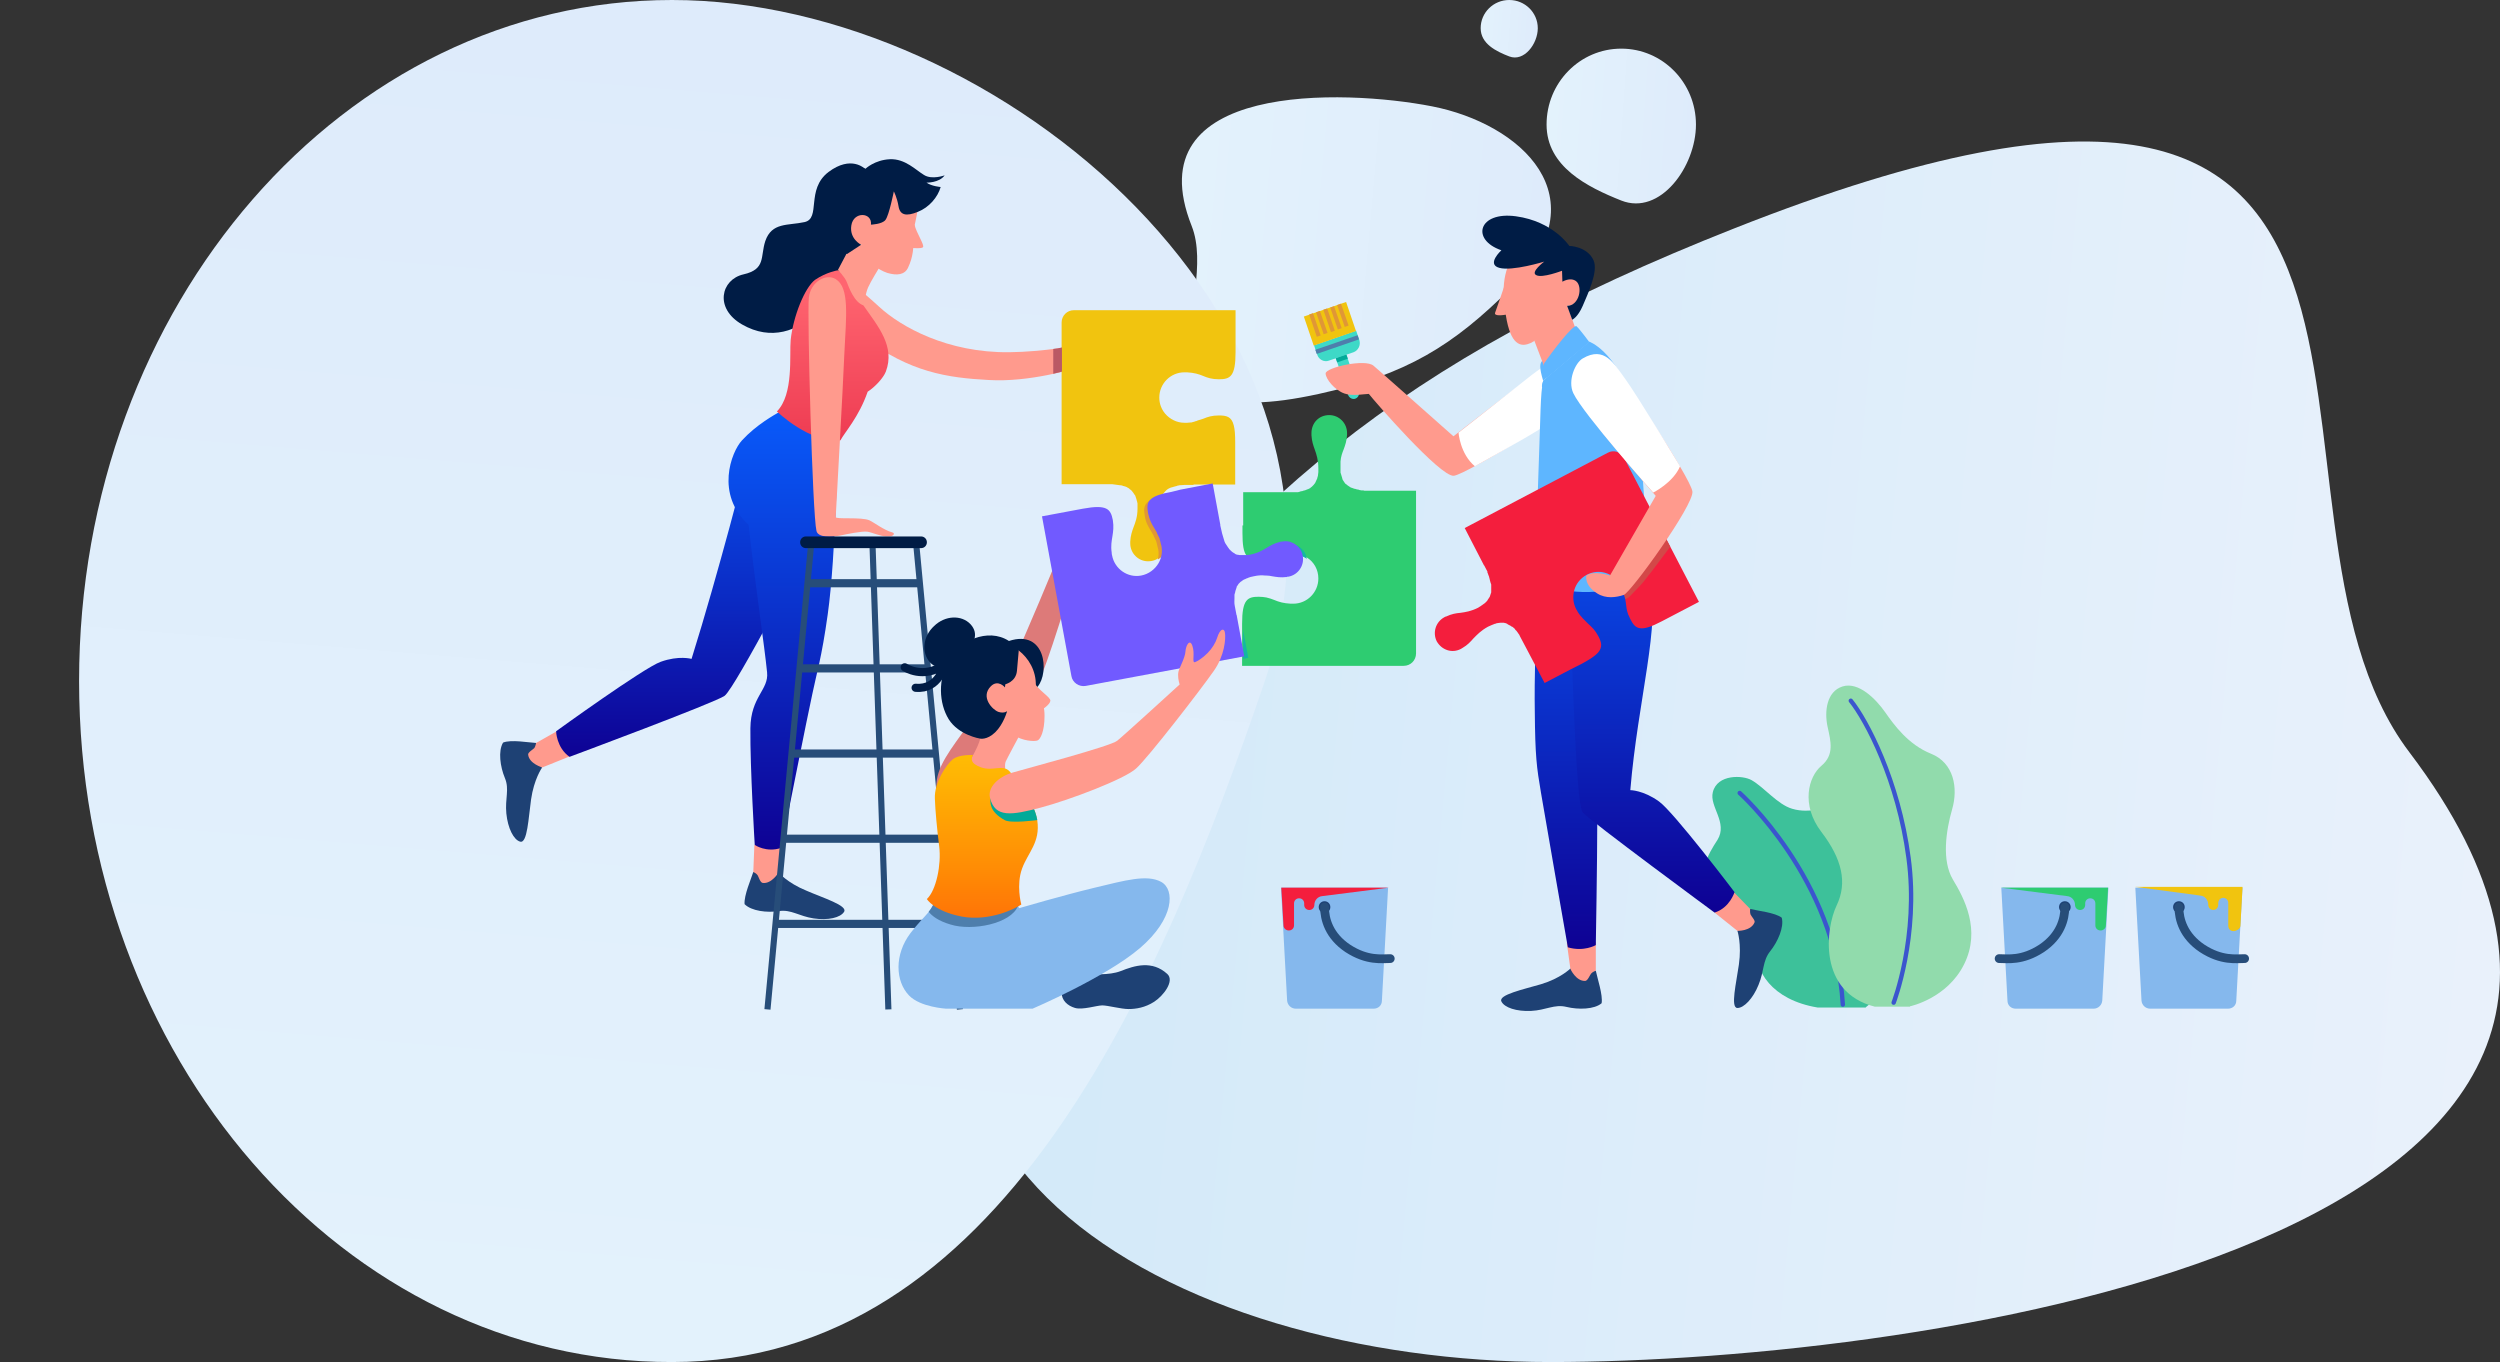 <svg width="569" height="310" viewBox="0 0 569 310" fill="none" xmlns="http://www.w3.org/2000/svg">
<rect x="0" y="0" width="569" height="310" fill="#333333" stroke="none"/>
<path d="M548.354 171.183C632.509 282.237 437.72 310 352.849 310C267.978 310 175.951 262.59 240.928 171.183C281.288 114.362 318.071 82.246 394.641 52.012C571.396 -17.867 505.99 115.303 548.354 171.183Z" fill="url(#paint0_linear)"/>
<path d="M271.232 51.45C258.163 18.579 305.9 20.288 325.94 24.204C345.98 28.12 364.782 44.743 343.825 65.615C330.801 78.613 320.116 85.279 300.168 89.654C254.127 99.736 277.79 67.99 271.232 51.45Z" fill="url(#paint1_linear)"/>
<path d="M152.94 -5.89843e-06C227.406 -9.15341e-06 315.26 74.177 287.881 155C263.811 225.623 227.556 310 152.94 310C78.325 310.154 18 240.613 18 155C18 69.387 78.325 -2.63687e-06 152.94 -5.89843e-06Z" fill="url(#paint2_linear)"/>
<path d="M386 28.357C386 37.896 377.864 49.15 369 45.643C361.254 42.56 352 37.915 352 28.357C351.983 18.799 359.61 11.071 369 11.071C378.39 11.071 386 18.799 386 28.357Z" fill="url(#paint3_linear)"/>
<path d="M350 6.42C350 9.963 346.889 14.143 343.5 12.841C340.538 11.696 337 9.971 337 6.42C336.994 2.87 339.91 0 343.5 0C347.09 0 350 2.87 350 6.42Z" fill="url(#paint4_linear)"/>
<path d="M424.468 229.401C424.468 229.401 429.344 225.907 430.584 220.5C431.824 215.092 430.088 209.602 426.203 205.609C422.236 201.615 421.823 197.04 421.657 191.882C421.575 188.97 421.244 186.225 419.095 185.144C415.293 183.147 412.235 185.393 407.854 184.062C404.548 183.064 401.572 179.237 398.68 177.573C396.696 176.409 390.827 176.159 389.836 180.319C389.009 183.563 393.307 187.223 390.91 191.133C388.678 194.627 385.786 198.953 390.662 203.778C394.134 207.189 400.994 207.772 399.919 215.675C399.175 220.749 403.143 227.571 413.723 229.318H424.468V229.401Z" fill="#3DC19A"/>
<path d="M395.952 180.485C395.952 180.485 417.773 199.952 419.426 228.652" stroke="#3B55CE" stroke-width="0.998" stroke-miterlimit="10" stroke-linecap="round"/>
<path d="M434.717 229.035C434.717 229.035 443.147 227.288 447.032 219.468C450.917 211.648 447.032 204.41 444.47 200.167C441.908 195.841 442.899 189.103 444.305 184.195C445.71 179.37 444.718 173.63 439.511 171.55C434.303 169.47 431.08 164.978 429.096 162.149C426.947 159.071 422.98 155.078 419.343 156.243C415.706 157.407 415.21 161.983 415.954 165.394C416.698 168.805 417.525 171.799 414.549 174.295C411.574 176.791 409.838 183.196 414.549 189.353C419.26 195.509 420.5 200.916 418.021 206.074C415.541 211.232 413.64 225.79 426.699 229.118H434.717V229.035Z" fill="#91DBAC"/>
<path d="M421.244 159.487C424.798 163.896 432.072 177.623 434.386 195.259C436.783 213.228 430.997 228.203 430.997 228.203" stroke="#3B55CE" stroke-width="0.998" stroke-miterlimit="10" stroke-linecap="round"/>
<path d="M191.286 64.609C193.6 64.11 195.005 65.192 200.13 69.85C205.006 74.343 215.586 80.332 229.72 80.166C237.572 80.083 245.259 78.585 245.259 78.585L244.68 83.826C244.68 83.826 234.349 87.071 225.009 86.488C215.669 85.989 207.073 84.741 196.658 76.838L191.286 64.609Z" fill="#FF9A8D"/>
<path d="M196.824 38.404C196.824 38.404 193.766 35.243 188.558 39.153C183.351 43.146 186.905 49.718 183.103 50.55C179.301 51.382 175.664 50.55 174.177 54.876C173.019 58.453 174.342 61.282 169.217 62.446C164.093 63.611 162.522 70.183 168.887 73.844C182.194 81.497 193.187 64.277 192.608 57.788C192.03 51.382 196.824 38.404 196.824 38.404Z" fill="#001C45"/>
<path d="M122.022 169.097C120.369 169.014 116.319 168.265 114.5 169.014C113.343 170.927 113.839 174.504 114.914 177.083C115.988 179.662 114.914 181.742 115.244 185.152C115.575 188.48 116.897 191.142 118.385 191.558C120.038 192.057 120.286 186.068 120.865 181.991C121.526 177.333 123.344 174.754 123.344 174.754L122.022 169.097Z" fill="#1E4174"/>
<path d="M126.568 166.518L122.022 169.097C122.022 169.097 121.857 169.929 121.609 170.261C121.278 170.594 120.121 171.26 120.204 171.759C120.452 173.839 123.427 174.67 123.427 174.67L129.626 172.175L126.568 166.518Z" fill="#FF9A8D"/>
<path d="M129.626 172.258C129.626 172.258 162.936 159.863 164.919 158.365C167.316 156.618 184.426 123.758 185.665 121.179C185.665 121.179 188.889 105.872 190.707 100.215L179.301 93.726C177.4 96.887 176.16 97.636 170.044 104.874C170.044 104.874 163.597 130.164 157.398 149.963C157.398 149.963 154.505 149.131 150.372 150.628C146.57 151.959 126.568 166.435 126.568 166.435C126.568 166.435 126.651 170.178 129.626 172.258Z" fill="url(#paint5_linear)"/>
<path d="M171.449 198.463C170.953 200.044 169.3 203.787 169.465 205.784C171.036 207.364 174.59 207.78 177.317 207.364C180.045 206.948 181.863 208.529 185.17 209.028C188.476 209.527 191.286 208.862 192.112 207.531C193.022 206.117 187.319 204.37 183.516 202.706C179.218 200.959 177.152 198.546 177.152 198.546L171.449 198.463Z" fill="#1E4174"/>
<path d="M171.697 192.307L171.449 198.463C171.449 198.463 172.193 198.796 172.441 199.212C172.689 199.628 173.019 200.876 173.598 200.959C175.664 201.208 177.235 198.546 177.235 198.546L177.813 192.224L171.697 192.307Z" fill="#FF9A8D"/>
<path d="M190.707 99.217C183.682 97.137 177.731 93.56 177.731 93.56C176.16 94.475 172.193 96.638 168.887 100.215C166.407 102.877 162.77 112.527 170.375 119.432C172.276 136.07 173.929 146.469 174.59 153.041C175.003 157.034 170.87 158.532 170.788 165.769C170.705 174.754 171.78 192.307 171.78 192.307C171.78 192.307 174.425 194.137 177.813 192.972C177.813 192.972 184.095 161.36 184.922 157.783C185.913 152.958 186.988 149.88 188.393 139.814C190.294 126.337 190.707 99.3 190.707 99.217Z" fill="url(#paint6_linear)"/>
<path d="M190.625 61.531C190.625 61.531 188.062 61.947 185.5 63.694C183.186 65.441 180.541 71.93 179.962 77.338C179.632 80.665 180.706 89.733 176.821 93.643C176.821 93.643 184.26 100.88 191.286 100.215C192.195 98.468 195.501 94.891 197.485 89.15C199.055 88.152 201.039 86.073 201.618 84.575C203.767 78.835 199.882 74.343 196.576 69.601C195.253 67.687 194.013 64.942 192.691 63.112C191.782 61.864 190.625 61.531 190.625 61.531Z" fill="url(#paint7_linear)"/>
<path d="M195.997 55.625L192.774 57.538L190.707 61.448C190.707 61.448 192.195 62.946 192.691 64.11C193.27 65.524 194.427 68.852 196.576 69.518C196.576 69.518 196.989 66.772 197.568 65.441C198.146 64.11 200.047 61.032 200.047 61.032L195.997 55.625Z" fill="#FF9A8D"/>
<path d="M208.147 51.132C208.561 53.046 210.544 55.874 210.048 56.29C209.635 56.623 207.817 56.457 207.817 56.457C207.817 56.457 206.577 55.042 207.155 53.212C207.651 51.465 208.147 51.132 208.147 51.132Z" fill="#FF9A8D"/>
<path d="M204.263 38.987C206.825 39.403 209.222 43.229 208.974 46.557C208.726 49.885 207.817 51.632 207.899 53.961C207.982 56.29 207.817 58.536 206.659 60.949C205.916 62.529 204.18 62.779 201.948 62.114C199.882 61.448 197.237 59.285 196.658 58.62C196.08 57.954 196.08 55.708 196.08 55.708C196.08 55.708 193.022 55.042 191.782 52.131C190.459 49.136 191.534 36.907 204.263 38.987Z" fill="#FF9A8D"/>
<path d="M195.997 55.708C195.997 55.708 193.27 54.377 193.765 51.299C194.261 48.054 198.559 48.304 198.229 51.132C198.229 51.132 200.791 51.049 201.535 50.051C202.362 48.969 203.436 43.562 203.436 43.562C203.436 43.562 204.18 44.976 204.51 46.973C204.841 48.969 206.246 49.302 208.891 48.221C211.453 47.222 213.437 44.893 214.098 42.564C214.098 42.564 212.032 42.397 210.875 41.565C210.875 41.565 213.768 41.649 215.008 39.902C215.008 39.902 212.115 40.983 210.296 39.818C208.478 38.737 205.998 36.075 202.527 36.241C199.055 36.408 196.989 38.404 196.989 38.404C196.989 38.404 193.848 36.824 191.286 38.571C188.724 40.318 186.74 45.143 188.393 50.384C190.129 55.625 192.691 57.871 192.691 57.871L195.997 55.708Z" fill="#001C45"/>
<path d="M190.211 63.528C188.062 62.197 184.508 64.027 184.095 67.771C183.682 71.514 184.922 117.186 185.831 120.846C186.161 122.344 189.137 122.344 191.451 121.844C192.608 121.595 196.163 120.846 197.402 121.013C198.477 121.179 200.295 122.011 201.618 122.094C202.114 122.094 202.775 122.094 203.105 121.928C203.519 121.678 203.601 121.345 203.105 121.179C201.204 120.68 198.973 118.933 197.898 118.434C196.08 117.602 190.211 118.267 190.211 117.685C190.211 117.019 191.865 88.402 192.195 80.083C192.608 71.847 193.352 65.441 190.211 63.528Z" fill="#FF9A8D"/>
<path d="M174.672 229.743L184.674 123.259H208.478L218.479 229.743" stroke="#274D79" stroke-width="1.393" stroke-miterlimit="10"/>
<path d="M198.559 123.259L202.196 229.743" stroke="#274D79" stroke-width="1.393" stroke-miterlimit="10"/>
<path d="M176.904 210.276H216.495" stroke="#274D79" stroke-width="1.857" stroke-miterlimit="10"/>
<path d="M178.309 190.893H214.842" stroke="#274D79" stroke-width="1.857" stroke-miterlimit="10"/>
<path d="M180.128 171.509H213.024" stroke="#274D79" stroke-width="1.857" stroke-miterlimit="10"/>
<path d="M181.946 152.126H210.958" stroke="#274D79" stroke-width="1.857" stroke-miterlimit="10"/>
<path d="M183.764 132.743H209.387" stroke="#274D79" stroke-width="1.857" stroke-miterlimit="10"/>
<path d="M209.635 124.756H183.434C182.69 124.756 182.111 124.174 182.111 123.425C182.111 122.676 182.69 122.094 183.434 122.094H209.635C210.379 122.094 210.958 122.676 210.958 123.425C210.958 124.174 210.379 124.756 209.635 124.756Z" fill="#001C45"/>
<path d="M271.625 110.364H269.724H269.642C269.063 110.447 268.567 110.364 268.071 110.531C267.989 110.531 267.906 110.531 267.823 110.614C267.741 110.614 267.575 110.697 267.493 110.697C267.41 110.697 267.245 110.78 267.162 110.78C267.079 110.78 266.997 110.863 266.914 110.863C266.832 110.863 266.666 110.946 266.584 110.946C266.501 110.946 266.418 111.03 266.336 111.03C266.253 111.113 266.088 111.113 266.005 111.196C265.922 111.196 265.922 111.279 265.84 111.279C265.757 111.362 265.592 111.446 265.509 111.529L265.426 111.612C265.178 111.862 264.93 112.111 264.683 112.444C264.683 112.444 264.683 112.527 264.6 112.527C264.517 112.693 264.435 112.777 264.352 112.943C264.352 112.943 264.352 113.026 264.269 113.026C264.187 113.193 264.187 113.359 264.104 113.442V113.525C264.021 113.692 264.021 113.858 263.939 114.108V114.191C263.856 114.69 263.773 115.189 263.773 115.688C263.773 117.602 264.187 118.85 264.6 120.014C264.93 120.929 265.261 121.844 265.344 123.259C265.344 123.425 265.344 123.591 265.344 123.758C265.344 124.839 264.93 125.921 264.187 126.586C263.443 127.335 262.451 127.751 261.294 127.751C259.062 127.751 257.244 125.921 257.244 123.675C257.244 123.508 257.244 123.342 257.244 123.259C257.326 121.844 257.657 120.929 257.988 120.014C258.401 118.933 258.897 117.685 258.897 115.772C258.897 115.688 258.897 115.688 258.897 115.605C258.897 115.439 258.897 115.189 258.897 115.023C258.897 114.94 258.897 114.856 258.897 114.69C258.897 114.524 258.897 114.44 258.814 114.274C258.814 114.191 258.814 114.108 258.731 113.941C258.731 113.858 258.649 113.692 258.649 113.609C258.649 113.525 258.566 113.442 258.566 113.359C258.566 113.276 258.483 113.193 258.483 113.109C258.483 113.026 258.401 112.943 258.401 112.86C258.401 112.777 258.318 112.693 258.236 112.61C258.153 112.527 258.153 112.444 258.07 112.361C257.988 112.278 257.988 112.194 257.905 112.111C257.822 111.945 257.657 111.862 257.574 111.695C257.492 111.612 257.492 111.612 257.409 111.529C257.326 111.446 257.244 111.446 257.161 111.362C257.078 111.279 257.078 111.279 256.996 111.196C256.913 111.113 256.83 111.113 256.748 111.03C256.665 111.03 256.582 110.946 256.582 110.946C256.5 110.863 256.417 110.863 256.252 110.78C256.169 110.78 256.087 110.697 256.004 110.697C255.921 110.697 255.756 110.614 255.673 110.614C255.591 110.614 255.508 110.614 255.508 110.531C255.343 110.531 255.26 110.447 255.095 110.447C255.012 110.447 255.012 110.447 254.929 110.447C254.351 110.364 253.772 110.281 253.111 110.198H251.375C251.293 110.198 251.21 110.198 251.127 110.198H241.622V73.427C241.622 71.847 242.862 70.599 244.432 70.599H281.213V80.166C281.213 85.74 279.973 86.322 277.411 86.322C275.841 86.322 274.849 85.989 273.857 85.573C272.865 85.157 271.791 84.825 270.138 84.741C269.972 84.741 269.807 84.741 269.559 84.741C266.418 84.741 263.856 87.32 263.856 90.482C263.856 91.896 264.352 93.144 265.178 94.142C266.253 95.39 267.823 96.222 269.559 96.222C269.724 96.222 269.89 96.222 270.138 96.222H270.22C270.551 96.222 270.882 96.139 271.212 96.139C271.295 96.139 271.377 96.139 271.46 96.055C271.625 96.055 271.873 95.972 272.039 95.889C272.204 95.889 272.369 95.806 272.535 95.723C272.617 95.723 272.7 95.639 272.783 95.639C273.113 95.556 273.526 95.39 273.857 95.307C274.849 94.891 275.841 94.558 277.411 94.558C279.147 94.558 280.304 94.808 280.8 96.804C281.048 97.719 281.131 98.967 281.131 100.714V103.459V110.281H271.625C271.708 110.364 271.625 110.364 271.625 110.364Z" fill="#F1C40F"/>
<path d="M264.021 114.108C264.021 113.941 264.104 113.692 264.187 113.525V113.442C264.269 113.276 264.269 113.109 264.352 113.026V112.943C262.864 113.276 261.872 113.692 261.294 114.191C260.302 115.023 260.302 116.021 260.55 117.435C260.798 119.016 261.376 119.848 261.955 120.846C262.12 121.179 262.368 121.512 262.534 121.844C262.534 121.928 262.616 122.011 262.616 122.094C262.699 122.26 262.782 122.427 262.864 122.593C262.947 122.76 263.029 122.926 263.112 123.092C263.112 123.175 263.195 123.259 263.195 123.342C263.277 123.675 263.36 123.924 263.443 124.34C263.443 124.34 263.443 124.34 263.443 124.423C263.525 124.59 263.525 124.756 263.608 125.006C263.773 125.838 263.691 126.586 263.525 127.335C263.773 127.169 264.104 127.002 264.352 126.753C265.096 126.004 265.509 125.006 265.509 123.924C265.509 123.758 265.509 123.591 265.509 123.425C265.426 122.011 265.096 121.179 264.765 120.181C264.352 119.099 263.939 117.768 263.939 115.855C263.939 115.189 263.939 114.607 264.021 114.108C264.021 114.191 264.021 114.108 264.021 114.108Z" fill="#E09736"/>
<path d="M308.076 80.166L302.455 82.079C301.381 82.495 300.141 81.83 299.811 80.748L299.067 78.585L308.655 75.258L309.398 77.421C309.729 78.585 309.15 79.75 308.076 80.166Z" fill="#3ED9C7"/>
<path d="M306.372 68.73L296.754 72.045L299.003 78.656L308.621 75.341L306.372 68.73Z" fill="#F1C40F"/>
<path d="M308.489 90.731C307.828 90.981 307.084 90.565 306.836 89.899L304.026 81.497L306.423 80.665L309.233 89.067C309.481 89.733 309.15 90.482 308.489 90.731Z" fill="#3ED9C7"/>
<path d="M298.405 71.431L300.141 76.506" stroke="#E09736" stroke-width="0.929" stroke-miterlimit="10"/>
<path d="M299.976 70.932L301.712 75.923" stroke="#E09736" stroke-width="0.929" stroke-miterlimit="10"/>
<path d="M301.629 70.35L303.365 75.424" stroke="#E09736" stroke-width="0.929" stroke-miterlimit="10"/>
<path d="M303.199 69.85L304.935 74.842" stroke="#E09736" stroke-width="0.929" stroke-miterlimit="10"/>
<path d="M304.77 69.268L306.505 74.259" stroke="#E09736" stroke-width="0.929" stroke-miterlimit="10"/>
<path d="M306.443 80.704L304.019 81.539L304.34 82.484L306.765 81.648L306.443 80.704Z" fill="#03AA99"/>
<path d="M308.98 76.296L299.361 79.612L299.683 80.556L309.301 77.241L308.98 76.296Z" fill="#4E7EAC"/>
<path d="M361.057 90.149C364.446 86.655 358.743 79.001 353.205 82.495C347.75 85.989 330.806 99.3 330.806 99.3C330.806 99.3 314.11 84.492 312.622 83.244C310.721 81.58 301.712 83.66 301.712 84.991C301.712 86.239 303.778 88.818 306.01 89.567C307.828 90.232 310.638 89.65 311.547 89.65C312.622 91.064 327.83 108.617 330.888 108.284C333.864 107.952 358.825 92.395 361.057 90.149Z" fill="#FF9A8D"/>
<path d="M355.106 80.998C353.784 81.83 350.973 83.41 347.171 86.489C344.278 88.818 331.963 98.468 331.963 98.468C331.963 98.468 332.294 103.293 335.682 106.121C335.682 106.121 342.543 102.295 346.758 99.882C350.973 97.47 358.825 92.395 361.057 90.731C363.289 89.151 363.454 83.743 362.214 82.495C360.974 81.247 357.586 79.5 355.106 80.998Z" fill="white"/>
<path d="M213.107 179.246C213.024 174.504 216.247 170.76 220.876 164.272C225.753 157.367 229.968 151.211 230.794 149.963C232.282 147.467 241.209 125.754 241.209 125.754L244.598 130.663C244.598 130.663 237.903 153.124 236.25 155.287C234.597 157.367 218.644 178.414 218.644 178.414L213.107 179.246Z" fill="#DD7A79"/>
<path d="M282.949 119.598V112.028H292.454H295.182C295.182 112.028 295.182 112.028 295.265 112.028C295.43 112.028 295.513 112.028 295.678 111.945C295.761 111.945 295.843 111.945 295.926 111.862C296.091 111.862 296.174 111.778 296.339 111.778C296.422 111.778 296.504 111.778 296.587 111.695C296.752 111.695 296.835 111.612 296.918 111.612C297 111.612 297.083 111.612 297.166 111.529C297.331 111.446 297.496 111.446 297.579 111.362H297.662C297.827 111.279 297.992 111.196 298.157 111.113C298.157 111.113 298.24 111.113 298.24 111.03C298.323 110.947 298.488 110.863 298.571 110.78L298.653 110.697C298.736 110.614 298.819 110.531 298.901 110.447L298.984 110.364C299.067 110.281 299.149 110.115 299.315 109.948C299.48 109.615 299.645 109.283 299.811 108.867V108.784C299.893 108.617 299.893 108.451 299.976 108.201V108.118C299.976 107.868 300.058 107.702 300.058 107.452C300.058 107.203 300.058 106.953 300.058 106.621C300.058 104.707 299.645 103.459 299.232 102.295C298.901 101.38 298.571 100.464 298.488 99.05C298.488 98.884 298.488 98.718 298.488 98.551C298.488 97.47 298.901 96.388 299.645 95.639C300.389 94.891 301.381 94.475 302.538 94.475C304.77 94.475 306.588 96.305 306.588 98.551C306.588 98.718 306.588 98.884 306.588 98.967C306.505 100.381 306.175 101.296 305.844 102.211C305.514 103.043 305.183 103.875 305.1 105.04C305.1 105.206 305.1 105.29 305.1 105.456C305.1 105.539 305.1 105.539 305.1 105.622C305.1 105.705 305.1 105.872 305.1 105.955C305.1 106.038 305.1 106.121 305.1 106.288C305.1 106.537 305.1 106.87 305.1 107.12C305.1 107.203 305.1 107.286 305.1 107.369C305.1 107.536 305.1 107.702 305.183 107.785C305.183 107.868 305.183 107.952 305.266 108.035C305.266 108.201 305.348 108.284 305.348 108.368C305.348 108.451 305.431 108.534 305.431 108.617C305.431 108.7 305.514 108.867 305.514 108.95C305.514 109.033 305.596 109.116 305.596 109.2C305.679 109.283 305.679 109.366 305.762 109.449C305.844 109.532 305.844 109.615 305.927 109.699C306.01 109.782 306.01 109.865 306.092 109.948C306.175 110.031 306.175 110.115 306.258 110.115C306.34 110.198 306.423 110.281 306.505 110.281C306.588 110.364 306.588 110.364 306.671 110.447C306.753 110.531 306.836 110.531 306.919 110.614C307.001 110.697 307.084 110.697 307.167 110.78C307.249 110.863 307.332 110.863 307.415 110.947C307.497 110.947 307.58 111.03 307.663 111.03C307.745 111.03 307.828 111.113 307.911 111.113C308.076 111.196 308.324 111.279 308.489 111.279C308.572 111.279 308.655 111.362 308.737 111.362C308.902 111.362 308.985 111.446 309.15 111.446C309.233 111.446 309.316 111.446 309.398 111.529C309.564 111.529 309.729 111.612 309.812 111.612C309.894 111.612 309.977 111.612 310.06 111.612C310.225 111.612 310.39 111.612 310.556 111.695C310.638 111.695 310.721 111.695 310.804 111.695C310.969 111.695 311.134 111.695 311.382 111.695H311.465H312.705C312.787 111.695 312.787 111.695 312.787 111.695H322.292V148.715C322.292 150.296 321.053 151.544 319.482 151.544H282.701V141.977C282.701 136.403 283.941 135.82 286.503 135.82C287.164 135.82 287.743 135.904 288.239 135.987C288.9 136.153 289.479 136.32 290.057 136.569C291.049 136.985 292.124 137.318 293.777 137.401C293.942 137.401 294.107 137.401 294.355 137.401C297.496 137.401 300.058 134.822 300.058 131.661C300.058 129.664 299.067 127.917 297.496 126.919C296.587 126.337 295.513 125.921 294.273 125.921C294.107 125.921 293.942 125.921 293.859 125.921C293.777 125.921 293.777 125.921 293.694 125.921C293.281 125.921 292.95 126.004 292.62 126.004C292.537 126.004 292.537 126.004 292.454 126.004C292.206 126.087 291.958 126.087 291.793 126.17C291.628 126.17 291.545 126.254 291.462 126.254C291.297 126.254 291.215 126.337 291.049 126.337C290.719 126.42 290.388 126.586 290.057 126.67C289.066 127.085 288.074 127.418 286.503 127.418C285.181 127.418 284.272 127.252 283.693 126.42C283.032 125.588 282.784 124.007 282.784 121.262V119.598H282.949Z" fill="#2ECC71"/>
<path d="M289.396 125.172C288.404 125.754 287.33 126.42 285.511 126.753C285.263 126.836 284.933 126.836 284.685 126.836C284.685 126.836 284.685 126.836 284.602 126.836C284.354 126.836 284.189 126.836 283.941 126.836C284.602 127.585 285.429 127.751 286.668 127.751C288.239 127.751 289.231 127.418 290.223 127.002C290.553 126.919 290.884 126.753 291.214 126.669C291.38 126.669 291.462 126.586 291.628 126.586C291.71 126.586 291.876 126.503 291.958 126.503C292.206 126.42 292.372 126.42 292.62 126.337C292.702 126.337 292.702 126.337 292.785 126.337C293.116 126.254 293.446 126.253 293.859 126.253C293.942 126.253 293.942 126.253 294.025 126.253C294.19 126.253 294.355 126.253 294.438 126.253C295.512 126.253 296.587 126.586 297.413 127.169C297.413 127.169 297.413 127.169 297.413 127.085C297.166 125.671 296.256 124.59 295.017 124.091C294.273 123.758 293.529 123.675 292.702 123.841C292.537 123.841 292.454 123.924 292.206 123.924C291.049 124.174 290.223 124.673 289.396 125.172Z" fill="#13B7A3"/>
<path d="M282.949 143.391V149.963L284.106 149.713L282.949 143.391Z" fill="#13B7A3"/>
<path d="M268.65 111.446L276.006 110.031L277.742 119.432C277.742 119.515 277.742 119.515 277.742 119.598L278.155 121.429C278.32 122.011 278.486 122.593 278.651 123.092C278.651 123.176 278.734 123.259 278.734 123.342C278.816 123.425 278.816 123.591 278.899 123.675C278.982 123.758 278.982 123.841 279.064 123.924C279.147 124.007 279.147 124.091 279.23 124.174C279.312 124.257 279.312 124.34 279.395 124.423C279.478 124.507 279.478 124.59 279.56 124.673C279.643 124.756 279.726 124.839 279.726 124.923C279.808 125.006 279.808 125.006 279.891 125.089C279.974 125.172 280.056 125.255 280.139 125.338L280.222 125.422C280.387 125.505 280.469 125.671 280.635 125.754C280.8 125.838 280.965 125.921 281.048 126.004C281.048 126.004 281.131 126.004 281.131 126.087C281.296 126.17 281.379 126.17 281.544 126.254C281.627 126.254 281.627 126.254 281.709 126.254C281.875 126.254 281.957 126.337 282.123 126.337C282.205 126.337 282.205 126.337 282.288 126.337C282.453 126.337 282.618 126.337 282.784 126.337C282.866 126.337 282.866 126.337 282.949 126.337C283.197 126.337 283.362 126.337 283.61 126.337C283.858 126.337 284.106 126.254 284.437 126.254C286.255 125.921 287.33 125.255 288.322 124.673C289.148 124.174 289.975 123.675 291.297 123.342C291.462 123.259 291.628 123.259 291.793 123.259C292.62 123.092 293.446 123.176 294.107 123.508C295.265 124.007 296.256 125.089 296.504 126.503C296.918 128.749 295.43 130.829 293.281 131.245C293.116 131.245 292.95 131.245 292.868 131.328C291.462 131.495 290.553 131.328 289.561 131.162C289.148 131.079 288.735 130.995 288.239 130.995H288.156C288.074 130.995 288.074 130.995 287.991 130.995C287.247 130.912 286.421 130.912 285.346 131.162C285.098 131.245 284.85 131.245 284.602 131.328C284.52 131.328 284.437 131.411 284.354 131.411C284.189 131.495 284.024 131.495 283.941 131.578C283.858 131.578 283.776 131.661 283.693 131.661C283.61 131.744 283.445 131.744 283.362 131.827C283.28 131.827 283.197 131.911 283.114 131.911C283.032 131.994 282.949 131.994 282.866 132.077C282.784 132.16 282.701 132.16 282.618 132.243C282.536 132.326 282.453 132.41 282.371 132.41C282.288 132.493 282.288 132.493 282.205 132.576C282.123 132.659 282.04 132.742 281.957 132.826C281.875 132.909 281.792 132.992 281.792 133.075C281.709 133.158 281.627 133.325 281.544 133.408C281.461 133.491 281.461 133.574 281.461 133.658C281.461 133.741 281.379 133.824 281.379 133.907C281.379 133.99 281.296 134.073 281.296 134.157C281.296 134.24 281.213 134.323 281.213 134.406C281.213 134.489 281.131 134.573 281.131 134.739C281.131 134.822 281.131 134.905 281.048 134.989C281.048 135.072 281.048 135.238 280.965 135.321C280.965 135.405 280.965 135.488 280.965 135.571C280.965 135.737 280.965 135.821 280.965 135.987C280.965 136.07 280.965 136.07 280.965 136.153C280.965 136.736 280.883 137.235 281.048 137.983L281.379 139.73C281.379 139.814 281.379 139.897 281.461 139.98L283.197 149.381L247.077 156.119C245.59 156.369 244.102 155.37 243.854 153.873L237.159 117.519L246.499 115.772C251.954 114.773 252.78 115.855 253.276 118.35C253.524 119.931 253.359 120.929 253.194 122.011C253.028 123.092 252.78 124.174 253.028 125.838C253.028 126.004 253.028 126.17 253.111 126.42C253.69 129.498 256.665 131.578 259.723 130.995C261.459 130.663 262.864 129.581 263.691 128.167C264.352 127.002 264.6 125.671 264.352 124.34C264.352 124.174 264.269 124.007 264.187 123.758C264.187 123.758 264.187 123.758 264.187 123.675C264.104 123.342 264.021 123.009 263.939 122.676C263.939 122.593 263.856 122.51 263.856 122.427C263.773 122.26 263.691 122.094 263.608 121.928C263.525 121.761 263.443 121.595 263.36 121.429C263.36 121.345 263.277 121.262 263.277 121.179C263.112 120.846 262.864 120.513 262.699 120.181C262.12 119.266 261.624 118.35 261.294 116.77C261.046 115.356 261.046 114.274 262.038 113.525C262.864 112.86 264.269 112.361 266.666 111.945L268.65 111.446Z" fill="#715AFF"/>
<path d="M312.622 229.576H294.934C293.859 229.576 293.033 228.744 292.95 227.746L291.545 202.04H315.928L314.523 227.746C314.523 228.828 313.696 229.576 312.622 229.576Z" fill="#85B8ED"/>
<path d="M300.141 206.449C300.141 205.701 300.72 205.118 301.464 205.118C302.207 205.118 302.786 205.701 302.786 206.449C302.786 207.198 302.207 207.78 301.464 207.78C300.72 207.78 300.141 207.198 300.141 206.449Z" fill="#1E4174"/>
<path d="M301.464 206.449C301.464 209.278 302.538 213.021 306.753 215.85C311.217 218.761 314.523 218.179 316.424 218.179" stroke="#274D79" stroke-width="1.995" stroke-miterlimit="10" stroke-linecap="round"/>
<path d="M291.628 202.04L292.124 210.609C292.124 211.274 292.702 211.773 293.281 211.773H293.363C294.025 211.773 294.521 211.274 294.521 210.609V205.617C294.521 204.952 295.017 204.453 295.678 204.453C296.339 204.453 296.835 204.952 296.835 205.617V205.95C296.835 206.616 297.331 207.115 297.992 207.115C298.653 207.115 299.149 206.616 299.149 205.95C299.149 204.952 299.893 204.037 300.968 203.954L316.011 202.04H291.628Z" fill="#F41E3D"/>
<path d="M458.802 229.576H476.49C477.564 229.576 478.391 228.744 478.474 227.746L479.879 202.04H455.496L456.901 227.746C456.901 228.828 457.728 229.576 458.802 229.576Z" fill="#85B8ED"/>
<path d="M471.283 206.449C471.283 205.7 470.704 205.118 469.96 205.118C469.216 205.118 468.638 205.7 468.638 206.449C468.638 207.198 469.216 207.78 469.96 207.78C470.704 207.78 471.283 207.198 471.283 206.449Z" fill="#1E4174"/>
<path d="M469.96 206.449C469.96 209.278 468.886 213.021 464.67 215.85C460.207 218.761 456.901 218.179 455 218.179" stroke="#274D79" stroke-width="1.995" stroke-miterlimit="10" stroke-linecap="round"/>
<path d="M479.796 202.04L479.3 210.609C479.3 211.274 478.722 211.773 478.143 211.773H478.06C477.399 211.773 476.903 211.274 476.903 210.609V205.617C476.903 204.952 476.407 204.453 475.746 204.453C475.085 204.453 474.589 204.952 474.589 205.617V205.95C474.589 206.616 474.093 207.115 473.432 207.115C472.771 207.115 472.275 206.616 472.275 205.95C472.275 204.952 471.531 204.037 470.456 203.954L455.413 202.04H479.796Z" fill="#2ECC71"/>
<path d="M507.077 229.576H489.389C488.314 229.576 487.488 228.744 487.405 227.746L486 202.04H510.383L508.978 227.746C508.978 228.828 508.151 229.576 507.077 229.576Z" fill="#85B8ED"/>
<path d="M494.596 206.449C494.596 205.7 495.175 205.118 495.918 205.118C496.662 205.118 497.241 205.7 497.241 206.449C497.241 207.198 496.662 207.78 495.918 207.78C495.175 207.78 494.596 207.198 494.596 206.449Z" fill="#1E4174"/>
<path d="M495.918 206.449C495.918 209.278 496.993 213.021 501.208 215.85C505.672 218.761 508.978 218.179 510.879 218.179" stroke="#274D79" stroke-width="1.995" stroke-miterlimit="10" stroke-linecap="round"/>
<path d="M510.405 201.856L509.917 210.717C509.917 211.405 508.942 211.921 508.373 211.921H508.292C507.641 211.921 507.153 211.405 507.153 210.717V205.555C507.153 204.867 506.664 204.351 506.014 204.351C505.363 204.351 504.875 204.867 504.875 205.555V205.9C504.875 206.588 504.386 207.104 503.736 207.104C503.085 207.104 502.597 206.588 502.597 205.9C502.597 204.867 501.864 203.921 500.807 203.835L486 201.856H510.405Z" fill="#F1C40F"/>
<path d="M241.622 225.916C241.622 227.663 242.945 228.911 244.68 229.41C246.416 229.909 249.639 228.828 250.879 228.828C252.119 228.828 255.177 229.659 256.83 229.659C258.566 229.659 260.632 229.327 262.699 227.996C264.765 226.665 267.41 223.254 265.674 221.673C262.203 218.512 258.236 219.76 255.095 221.008C252.284 222.089 248.896 221.59 245.672 221.923C243.771 222.255 241.622 223.836 241.622 225.916Z" fill="#1E4174"/>
<path d="M231.869 167.683C231.869 167.683 229.224 172.591 228.893 173.34C228.563 174.088 228.893 176.251 228.893 176.251L219.802 174.671C219.802 174.671 222.694 170.261 223.108 168.015L229.307 161.776L231.869 167.683Z" fill="#FF9A8D"/>
<path d="M229.224 161.859C229.224 161.859 228.397 164.854 226.496 166.684C224.595 168.514 223.025 168.098 223.025 168.098C223.025 168.098 218.231 167.35 215.917 163.689C213.685 160.029 213.437 154.621 215.999 149.963C218.231 146.053 224.761 142.725 229.637 145.886C237.985 143.141 238.895 153.041 236.167 156.285C235.092 157.7 229.224 161.859 229.224 161.859Z" fill="#001C45"/>
<path d="M235.258 155.121C236.25 157.117 239.225 158.698 239.06 159.53C238.977 160.362 237.159 161.526 237.159 161.526C237.159 161.526 234.762 157.034 235.258 155.121Z" fill="#FF9A8D"/>
<path d="M231.869 148.05C234.101 149.797 235.836 152.625 235.754 156.036C236.002 157.7 237.737 159.114 237.737 162.941C237.737 166.601 236.746 168.265 236.167 168.514C235.506 168.847 232.53 168.598 230.877 167.35C228.645 165.686 229.224 161.859 229.224 161.859C229.224 161.859 228.563 162.442 227.24 162.026C225.835 161.526 223.108 158.615 225.505 156.202C227.158 154.538 228.728 156.452 228.728 156.452C228.728 156.452 229.389 148.382 231.869 148.05Z" fill="#FF9A8D"/>
<path d="M231.869 148.05C231.869 148.05 231.704 150.129 231.456 152.708C231.208 155.287 228.645 155.786 228.645 155.786L227.488 149.963C228.067 147.301 229.472 146.552 231.869 148.05Z" fill="#001C45"/>
<path d="M220.876 142.06C222.942 144.306 221.703 146.802 219.14 149.214C216.578 151.627 213.768 152.958 211.701 150.795C209.635 148.549 210.048 144.805 212.611 142.476C215.09 140.063 218.81 139.897 220.876 142.06Z" fill="#001C45"/>
<path d="M205.916 151.876C205.916 151.876 210.131 154.705 214.925 151.294C214.925 151.294 213.768 157.034 208.395 156.535" stroke="#001C45" stroke-width="1.857" stroke-miterlimit="10" stroke-linecap="round"/>
<path d="M213.52 203.038C211.867 208.196 210.958 207.531 207.238 212.356C203.519 217.264 203.767 223.337 206.908 226.581C209.47 229.243 215.338 229.576 215.338 229.576H235.01C235.01 229.576 251.706 222.422 259.475 215.767C267.245 209.111 267.493 202.456 264.269 200.709C261.046 198.962 256.087 200.376 249.144 202.04C242.201 203.704 231.952 206.699 231.952 206.699C231.952 206.699 230.051 202.706 229.803 202.872C229.555 203.205 213.52 203.038 213.52 203.038Z" fill="#85B8ED"/>
<path d="M231.704 206.2C231.456 205.784 231.208 205.201 230.877 204.619C227.571 202.789 216.082 203.454 213.355 203.621C212.693 205.617 212.115 206.616 211.371 207.531C212.115 208.446 213.52 209.61 216.413 210.442C221.289 211.94 230.051 210.276 231.704 206.2Z" fill="#4E7EAC"/>
<path d="M229.72 175.502C228.15 173.922 226.001 175.586 223.356 174.671C220.711 173.755 221.041 172.591 221.455 171.842C221.455 171.842 218.231 171.676 216.826 172.84C215.421 174.005 212.611 178.081 212.776 181.742C212.859 184.404 213.272 188.73 213.768 192.723C214.264 196.716 213.107 202.623 210.958 204.619C210.958 204.619 212.528 207.364 218.892 208.612C225.257 209.777 231.125 206.782 232.448 205.867C232.365 205.617 231.29 201.375 232.613 197.714C233.935 194.054 236.828 191.725 236.084 186.733C235.258 181.659 229.72 175.502 229.72 175.502Z" fill="url(#paint8_linear)"/>
<path d="M236.084 186.65C235.754 184.487 234.431 182.074 233.109 179.995L225.918 181.326L225.422 181.658C225.422 182.657 225.091 184.653 228.645 186.65C230.051 187.482 236.084 186.65 236.084 186.65Z" fill="#03AA99"/>
<path d="M230.464 175.835C227.323 176.75 224.678 179.163 225.339 181.659C226.497 186.151 230.216 185.568 236.828 183.821C243.441 182.074 255.921 177.333 258.566 174.92C261.211 172.591 273.361 156.868 276.254 152.708C278.734 149.214 278.982 145.387 278.816 144.14C278.734 142.975 277.742 142.809 276.998 145.221C276.667 146.303 275.841 147.634 274.849 148.632C273.609 149.88 272.452 150.545 271.956 150.712C271.212 150.878 272.039 148.798 271.378 146.968C270.799 145.304 269.89 146.885 269.807 148.299C269.725 149.713 268.402 152.043 268.237 152.791C267.989 153.79 268.237 154.954 268.485 155.786C268.485 155.786 255.839 167.35 254.268 168.598C252.78 169.845 233.605 174.92 230.464 175.835Z" fill="#FF9A8D"/>
<path d="M363.206 220.933C363.537 222.596 364.859 226.506 364.528 228.337C362.875 229.751 359.239 229.834 356.511 229.169C353.783 228.503 351.882 229.917 348.494 230.084C345.187 230.25 342.377 229.335 341.716 227.921C340.972 226.423 346.758 225.175 350.725 224.011C355.189 222.68 357.42 220.434 357.42 220.434L363.206 220.933Z" fill="#1E4174"/>
<path d="M363.206 214.361V220.933C363.206 220.933 362.462 221.182 362.132 221.598C361.801 222.014 361.388 223.179 360.809 223.262C358.66 223.345 357.42 220.517 357.42 220.517L356.594 214.527L363.206 214.361Z" fill="#FF9A8D"/>
<path d="M398.334 206.874C399.987 207.29 404.037 207.706 405.525 208.87C406.103 211.033 404.616 214.361 402.88 216.524C401.144 218.687 401.557 221.016 400.235 224.177C398.995 227.255 396.929 229.418 395.441 229.418C393.788 229.418 395.193 223.678 395.772 219.519C396.433 214.86 395.441 211.865 395.441 211.865L398.334 206.874Z" fill="#1E4174"/>
<path d="M394.697 203.13L398.334 206.874C398.334 206.874 398.251 207.705 398.417 208.121C398.582 208.537 399.574 209.536 399.326 209.952C398.499 211.948 395.441 211.865 395.441 211.865L390.234 207.705L394.697 203.13Z" fill="#FF9A8D"/>
<path d="M350.56 120.355C357.916 120.355 363.371 120.938 363.371 120.938C365.686 121.936 369.736 127.343 370.976 130.754C372.133 134.165 371.719 139.905 371.058 142.817C367.587 159.122 361.884 168.606 360.479 175.095C359.652 179.088 363.537 176.925 363.537 186.991C363.537 195.976 363.206 215.109 363.206 215.109C363.206 215.109 360.479 216.69 356.842 215.609C356.842 215.609 351.304 183.996 350.725 180.419C349.733 174.596 349.403 172.1 349.32 161.951C349.072 147.559 350.56 120.355 350.56 120.355Z" fill="url(#paint9_linear)"/>
<path d="M390.234 207.705C390.234 207.705 361.884 186.825 360.23 184.911C358.495 182.998 357.751 143.815 357.338 140.987C357.338 140.987 350.395 133.915 350.229 128.009L372.711 116.695C373.703 120.355 373.042 122.435 375.439 131.669C378.084 141.902 372.794 159.122 371.058 179.837C371.058 179.837 374.034 179.837 377.588 182.415C380.894 184.745 394.78 203.047 394.78 203.047C394.78 203.047 393.705 206.624 390.234 207.705Z" fill="url(#paint10_linear)"/>
<path d="M350.973 82.171C350.477 82.67 350.312 83.668 351.221 86.663L361.718 77.762L350.973 82.171Z" fill="#5EB6FF"/>
<path d="M342.295 65.366C342.047 66.198 340.724 69.942 340.311 71.106C339.815 72.188 342.79 71.606 342.79 71.606L342.295 65.366Z" fill="#FF9A8D"/>
<path d="M359.652 77.845L351.965 84.75L349.238 77.595L356.759 69.609L359.652 77.845Z" fill="#FF9A8D"/>
<path d="M356.676 69.609C356.676 69.609 356.511 70.774 356.263 71.772C356.015 72.687 350.064 77.346 348.328 78.094C346.593 78.843 344.196 79.093 342.956 73.02C341.716 66.947 341.799 61.373 345.022 57.546C348.246 53.719 354.61 55.134 358.082 58.212C361.553 61.373 361.057 69.526 356.676 69.609Z" fill="#FF9A8D"/>
<path d="M356.676 69.609L357.834 72.77C357.834 72.77 359.073 72.271 360.231 69.609C361.47 66.697 363.785 61.789 362.71 59.293C361.305 56.049 357.172 55.966 357.172 55.966C357.172 55.966 353.536 50.392 345.022 49.227C336.509 48.063 334.69 54.551 341.716 56.964C341.716 56.964 338.245 60.125 341.22 60.957C344.196 61.789 351.469 59.543 351.469 59.543C351.469 59.543 348.246 61.956 349.651 62.621C350.973 63.37 355.519 61.623 355.519 61.623L355.602 64.118C355.602 64.118 357.338 63.037 358.66 63.952C360.313 65.117 359.487 69.609 356.676 69.609Z" fill="#001C45"/>
<path d="M352.048 85.998C352.048 85.998 350.973 83.419 351.469 82.67C353.04 80.341 358.164 73.602 358.825 74.268C359.569 74.933 361.718 77.845 361.718 77.845L352.048 85.998Z" fill="#5EB6FF"/>
<path d="M351.221 86.663C350.56 89.658 350.643 94.733 350.229 105.298C349.981 112.119 349.32 131.919 349.32 131.919C349.32 131.919 354.527 135.33 363.206 134.664C371.554 133.999 375.108 129.839 375.108 129.839C375.108 129.839 374.199 101.97 371.471 90.989C367.421 79.675 361.718 77.762 361.718 77.762L351.221 86.663Z" fill="#5EB6FF"/>
<path d="M361.718 77.845L352.048 85.998L351.221 86.746C350.973 87.329 350.891 87.745 350.973 88.244L361.718 77.845Z" fill="#5EB6FF"/>
<path d="M347.171 147.134L345.849 144.639V144.556C345.766 144.472 345.683 144.306 345.601 144.223C345.518 144.14 345.518 144.056 345.435 143.973C345.353 143.89 345.27 143.724 345.187 143.64C345.105 143.557 345.105 143.474 345.022 143.474C344.939 143.391 344.857 143.308 344.774 143.141C344.692 143.058 344.692 143.058 344.609 142.975C344.444 142.892 344.361 142.725 344.196 142.642C344.196 142.642 344.196 142.642 344.113 142.642C343.948 142.559 343.782 142.393 343.617 142.309H343.534C343.369 142.226 343.286 142.143 343.121 142.06C343.121 142.06 343.038 142.06 343.038 141.977C342.873 141.893 342.79 141.893 342.625 141.81H342.543C342.377 141.727 342.212 141.727 342.047 141.727C341.633 141.727 341.303 141.727 340.889 141.81C340.724 141.81 340.476 141.893 340.311 141.977C340.311 141.977 340.311 141.977 340.228 141.977C339.815 142.143 339.154 142.393 338.658 142.642C337.005 143.557 336.178 144.472 335.352 145.304C334.69 146.053 334.029 146.802 332.872 147.467C332.707 147.55 332.624 147.634 332.459 147.717C331.467 148.216 330.392 148.299 329.401 147.966C328.409 147.634 327.582 146.968 327.004 145.97C326.012 143.973 326.756 141.561 328.739 140.479C328.905 140.396 328.987 140.313 329.153 140.313C330.392 139.73 331.384 139.564 332.376 139.481C333.533 139.314 334.773 139.148 336.426 138.316C336.509 138.233 336.591 138.233 336.674 138.15C336.839 138.067 336.922 137.983 337.087 137.9C337.17 137.817 337.253 137.734 337.335 137.734C337.418 137.651 337.501 137.567 337.666 137.484C337.749 137.401 337.831 137.318 337.914 137.318C337.997 137.235 338.079 137.152 338.162 137.068C338.245 136.985 338.327 136.902 338.41 136.819C338.492 136.736 338.575 136.652 338.575 136.569C338.658 136.486 338.658 136.403 338.74 136.32C338.823 136.236 338.823 136.153 338.906 136.07C338.988 135.987 338.988 135.904 339.071 135.82C339.071 135.737 339.154 135.654 339.154 135.571C339.154 135.488 339.236 135.405 339.236 135.321C339.236 135.238 339.319 135.155 339.319 135.072C339.319 134.989 339.402 134.905 339.402 134.822C339.402 134.739 339.402 134.656 339.402 134.489C339.402 134.323 339.402 134.157 339.402 133.99C339.402 133.907 339.402 133.824 339.402 133.741C339.402 133.658 339.402 133.574 339.402 133.408C339.402 133.325 339.402 133.242 339.402 133.158C339.402 133.075 339.402 132.909 339.319 132.826C339.319 132.742 339.319 132.659 339.236 132.576C339.236 132.493 339.154 132.326 339.154 132.243C339.154 132.16 339.071 132.077 339.071 131.911C339.071 131.827 338.988 131.661 338.988 131.578C338.988 131.495 338.906 131.411 338.906 131.245C338.823 131.079 338.823 130.995 338.74 130.829C338.74 130.746 338.658 130.663 338.658 130.579C338.575 130.413 338.575 130.33 338.492 130.164H338.575L337.831 128.749C337.831 128.749 337.831 128.666 337.749 128.666L333.368 120.181L365.934 103.043C367.256 102.295 368.992 102.877 369.653 104.208L386.68 136.985L378.249 141.394C373.372 143.973 372.215 143.224 371.058 140.895C370.893 140.562 370.81 140.313 370.645 139.98C370.645 139.98 370.645 139.897 370.562 139.897V139.814C370.232 138.899 370.149 138.15 370.066 137.401C369.901 136.32 369.818 135.238 369.074 133.741C368.992 133.574 368.909 133.408 368.826 133.242C367.339 130.413 363.95 129.332 361.14 130.829C359.735 131.578 358.743 132.826 358.329 134.24C357.916 135.654 357.999 137.235 358.743 138.649C358.825 138.815 358.908 138.899 358.991 139.065C358.991 139.148 359.073 139.148 359.073 139.231C359.239 139.564 359.487 139.814 359.652 140.063C359.735 140.146 359.735 140.146 359.817 140.23C359.982 140.396 360.065 140.562 360.23 140.729C360.313 140.812 360.396 140.895 360.478 140.978C360.561 141.062 360.644 141.145 360.726 141.228C360.974 141.477 361.222 141.727 361.47 141.977C362.297 142.725 363.041 143.391 363.785 144.805C364.528 146.219 364.776 147.301 363.702 148.549C363.041 149.297 361.884 150.046 360.065 151.044L357.586 152.292L351.552 155.453L347.171 147.134Z" fill="#F41E3D"/>
<path d="M377.753 120.014C375.687 123.259 370.893 131.079 369.157 133.99C369.57 134.905 369.736 135.654 369.901 136.32C370.728 136.236 371.554 134.989 372.877 133.741C374.282 132.41 378.58 126.503 380.15 124.423L377.753 120.014Z" fill="#D34848"/>
<path d="M366.099 81.996C362.545 78.668 356.181 84.159 358.825 90.232C360.644 94.391 376.844 112.86 376.844 112.86L366.43 130.995C366.43 130.995 362.71 129.748 361.057 130.995C361.057 130.995 360.479 133.158 363.537 135.072C365.52 136.32 367.835 135.987 369.57 135.404C371.224 134.822 385.605 114.856 385.192 111.862C384.779 108.7 368.413 84.159 366.099 81.996Z" fill="#FF9A8D"/>
<path d="M360.231 81.58C358.495 82.579 356.759 86.655 358.082 89.483C360.313 94.225 376.265 112.111 376.265 112.111C376.265 112.111 380.811 109.865 382.382 106.121C382.382 106.121 372.463 89.733 369.901 86.239C367.339 82.745 365.19 78.668 360.231 81.58Z" fill="white"/>
<path d="M239.721 79.417V85.074C240.465 84.908 241.126 84.741 241.705 84.575V79.084C241.126 79.251 240.465 79.334 239.721 79.417Z" fill="#BA5964"/>
<defs>
<linearGradient id="paint0_linear" x1="229.652" y1="65.543" x2="577.618" y2="97.801" gradientUnits="userSpaceOnUse">
<stop stop-color="#D2E9F9"/>
<stop offset="1" stop-color="#E9F1FB"/>
</linearGradient>
<linearGradient id="paint1_linear" x1="271.557" y1="30.477" x2="355.124" y2="37.914" gradientUnits="userSpaceOnUse">
<stop stop-color="#E3F2FC"/>
<stop offset="1" stop-color="#DEEBFB"/>
</linearGradient>
<linearGradient id="paint2_linear" x1="51" y1="300.565" x2="76.606" y2="-8.158" gradientUnits="userSpaceOnUse">
<stop stop-color="#E3F2FC"/>
<stop offset="1" stop-color="#DEEBFB"/>
</linearGradient>
<linearGradient id="paint3_linear" x1="353.035" y1="15.299" x2="386.957" y2="17.708" gradientUnits="userSpaceOnUse">
<stop stop-color="#E3F2FC"/>
<stop offset="1" stop-color="#DEEBFB"/>
</linearGradient>
<linearGradient id="paint4_linear" x1="337.396" y1="1.57" x2="350.362" y2="2.518" gradientUnits="userSpaceOnUse">
<stop stop-color="#E3F2FC"/>
<stop offset="1" stop-color="#DEEBFB"/>
</linearGradient>
<linearGradient id="paint5_linear" x1="158.365" y1="90.264" x2="158.365" y2="174.056" gradientUnits="userSpaceOnUse">
<stop stop-color="#085EFF"/>
<stop offset="0.998" stop-color="#0E0092"/>
</linearGradient>
<linearGradient id="paint6_linear" x1="178.152" y1="89.16" x2="178.152" y2="195.645" gradientUnits="userSpaceOnUse">
<stop stop-color="#085EFF"/>
<stop offset="0.998" stop-color="#0E0092"/>
</linearGradient>
<linearGradient id="paint7_linear" x1="189.522" y1="65.023" x2="189.522" y2="104.205" gradientUnits="userSpaceOnUse">
<stop stop-color="#FF6570"/>
<stop offset="1" stop-color="#EC374F"/>
</linearGradient>
<linearGradient id="paint8_linear" x1="223.636" y1="165.225" x2="223.636" y2="208.958" gradientUnits="userSpaceOnUse">
<stop stop-color="#FFC504"/>
<stop offset="0.253" stop-color="#FFB504"/>
<stop offset="0.743" stop-color="#FF8C05"/>
<stop offset="1" stop-color="#FF7406"/>
</linearGradient>
<linearGradient id="paint9_linear" x1="360.466" y1="106.888" x2="360.466" y2="217.419" gradientUnits="userSpaceOnUse">
<stop stop-color="#085EFF"/>
<stop offset="0.998" stop-color="#0E0092"/>
</linearGradient>
<linearGradient id="paint10_linear" x1="372.441" y1="103.878" x2="372.441" y2="209.068" gradientUnits="userSpaceOnUse">
<stop stop-color="#085EFF"/>
<stop offset="0.998" stop-color="#0E0092"/>
</linearGradient>
</defs>
</svg>
